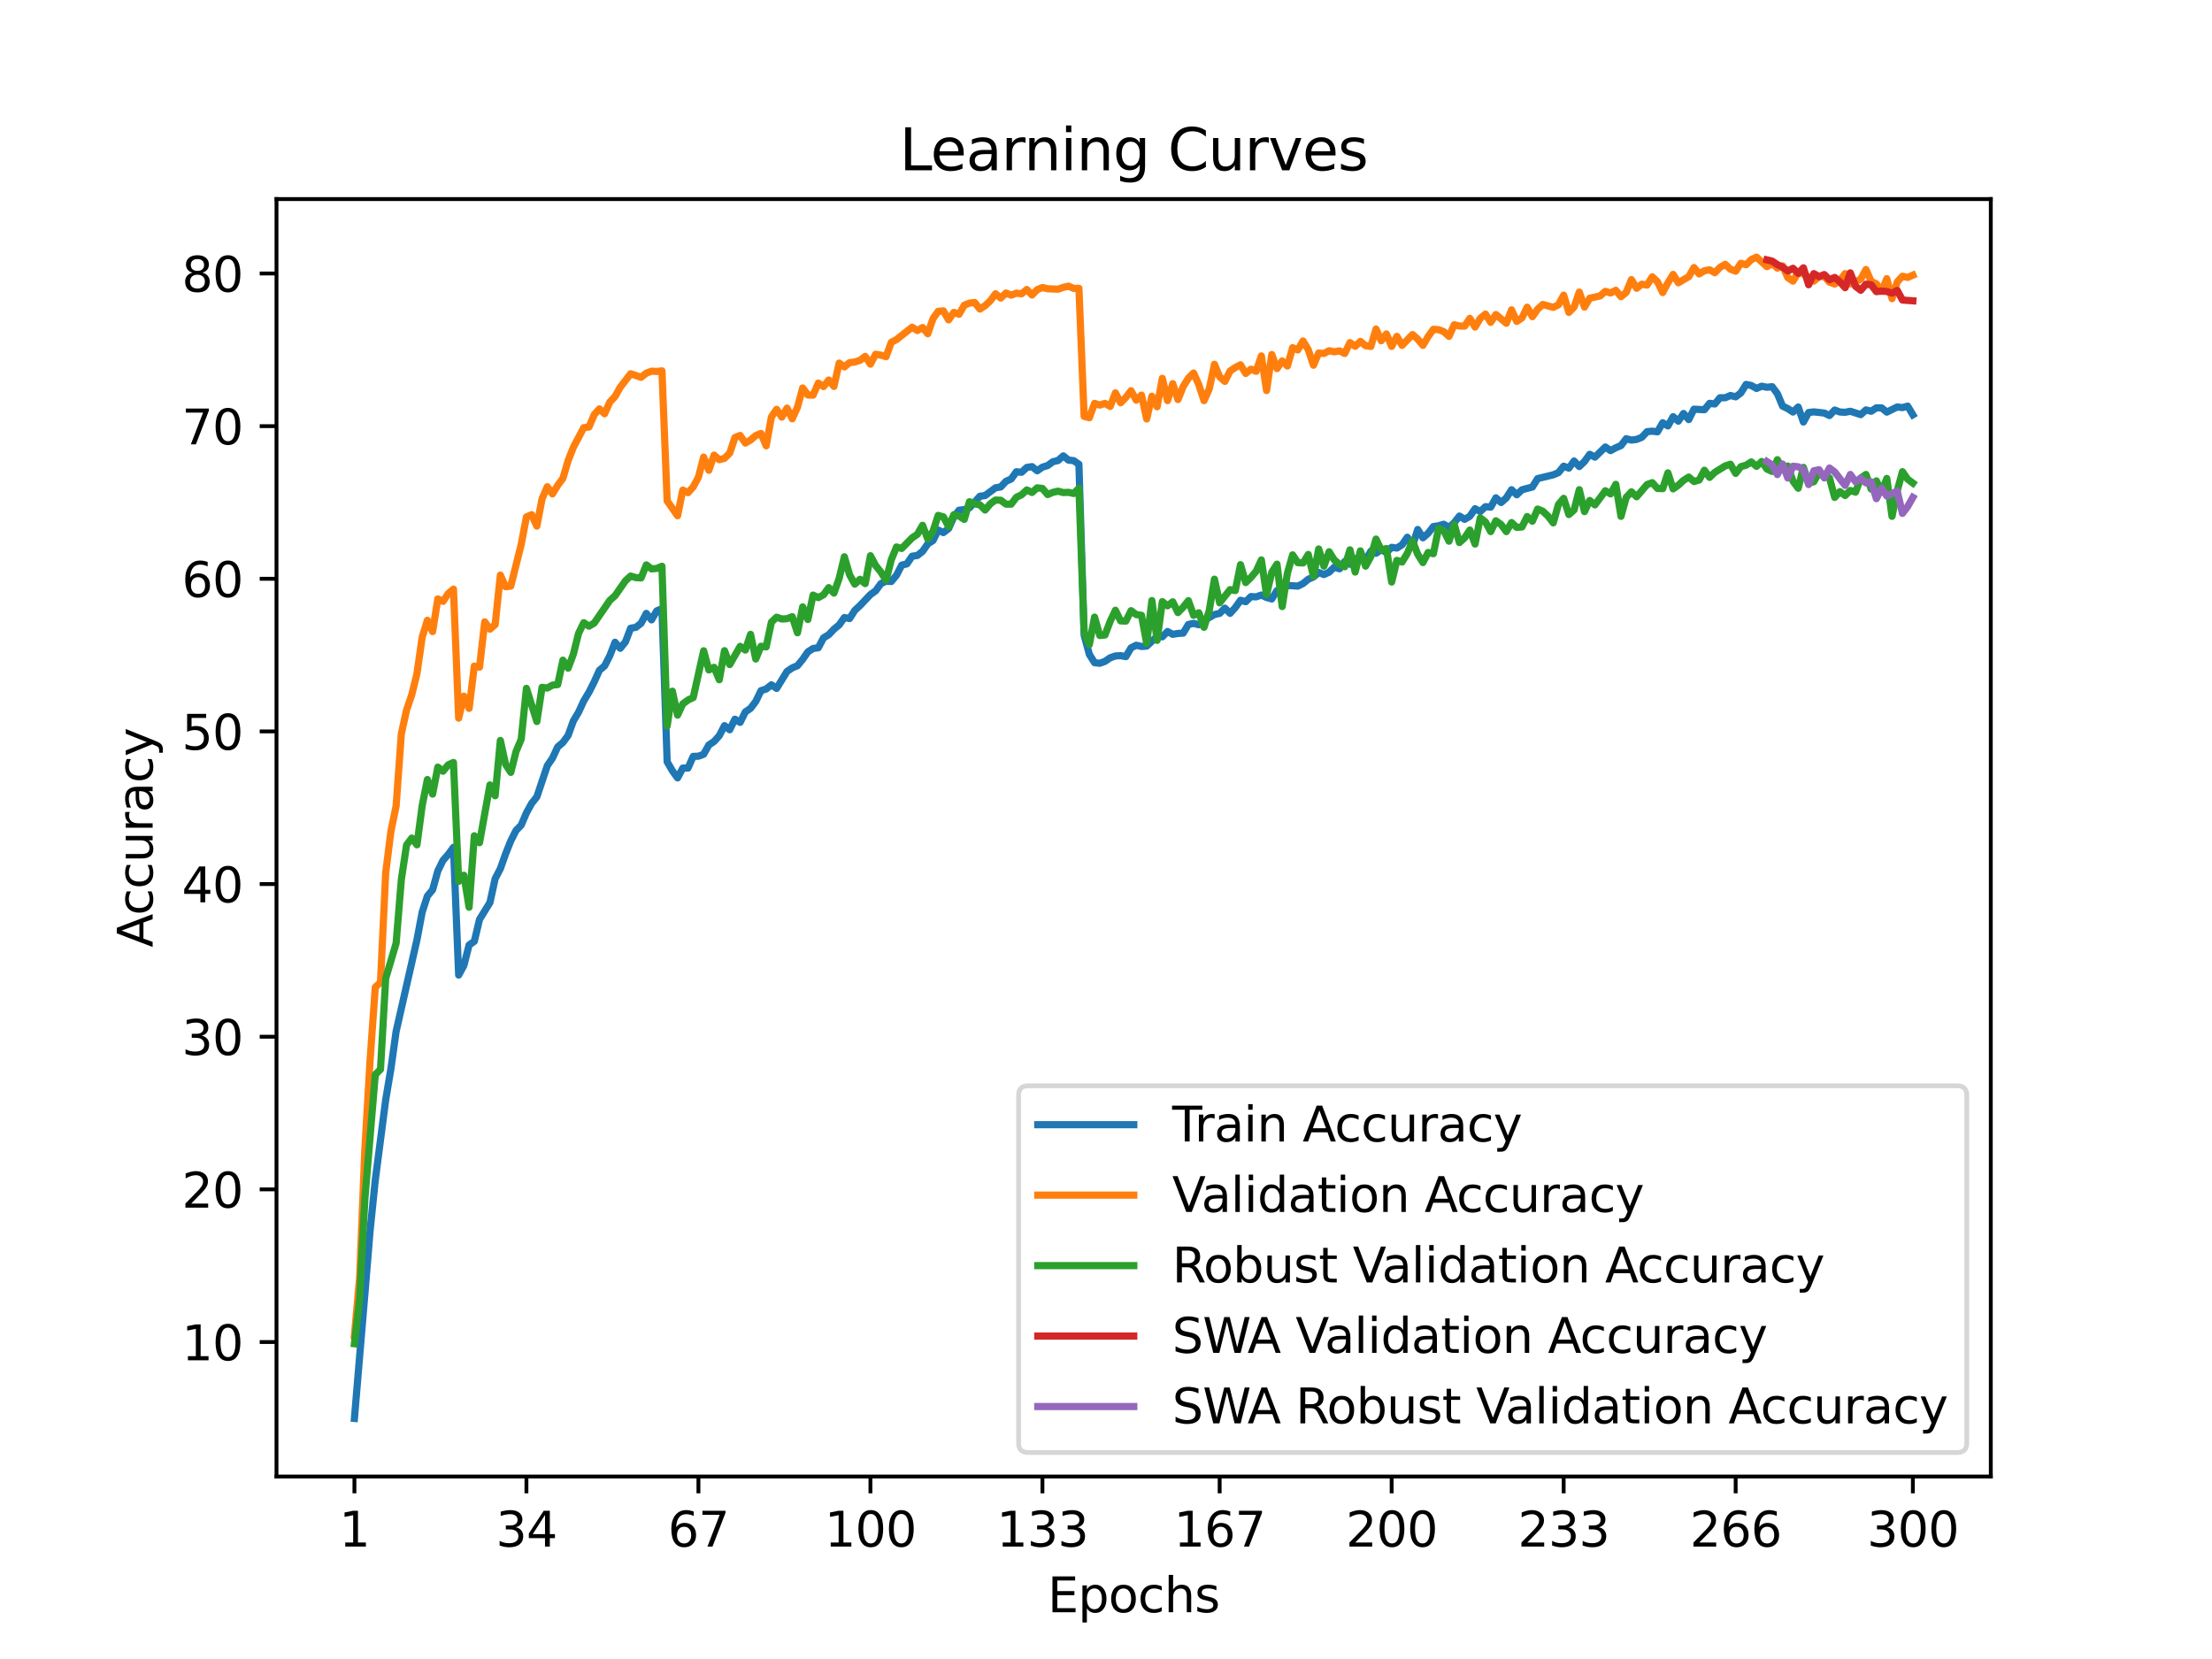 <?xml version="1.0" encoding="utf-8" standalone="no"?>
<!DOCTYPE svg PUBLIC "-//W3C//DTD SVG 1.1//EN"
  "http://www.w3.org/Graphics/SVG/1.1/DTD/svg11.dtd">
<svg xmlns:xlink="http://www.w3.org/1999/xlink" width="460.8pt" height="345.6pt" viewBox="0 0 460.8 345.6" xmlns="http://www.w3.org/2000/svg" version="1.1">
 <defs>
  <style type="text/css">*{stroke-linejoin: round; stroke-linecap: butt}</style>
 </defs>
 <g id="figure_1">
  <g id="patch_1">
   <path d="M 0 345.6 
L 460.8 345.6 
L 460.8 0 
L 0 0 
z
" style="fill: #ffffff"/>
  </g>
  <g id="axes_1">
   <g id="patch_2">
    <path d="M 57.6 307.584 
L 414.72 307.584 
L 414.72 41.472 
L 57.6 41.472 
z
" style="fill: #ffffff"/>
   </g>
   <g id="matplotlib.axis_1">
    <g id="xtick_1">
     <g id="line2d_1">
      <defs>
       <path id="mb34672920b" d="M 0 0 
L 0 3.5 
" style="stroke: #000000; stroke-width: 0.8"/>
      </defs>
      <g>
       <use xlink:href="#mb34672920b" x="73.833" y="307.584" style="stroke: #000000; stroke-width: 0.8"/>
      </g>
     </g>
     <g id="text_1">
      <!-- 1 -->
      <g transform="translate(70.651 322.182) scale(0.1 -0.1)">
       <defs>
        <path id="DejaVuSans-31" d="M 794 531 
L 1825 531 
L 1825 4091 
L 703 3866 
L 703 4441 
L 1819 4666 
L 2450 4666 
L 2450 531 
L 3481 531 
L 3481 0 
L 794 0 
L 794 531 
z
" transform="scale(0.016)"/>
       </defs>
       <use xlink:href="#DejaVuSans-31"/>
      </g>
     </g>
    </g>
    <g id="xtick_2">
     <g id="line2d_2">
      <g>
       <use xlink:href="#mb34672920b" x="109.664" y="307.584" style="stroke: #000000; stroke-width: 0.8"/>
      </g>
     </g>
     <g id="text_2">
      <!-- 34 -->
      <g transform="translate(103.302 322.182) scale(0.1 -0.1)">
       <defs>
        <path id="DejaVuSans-33" d="M 2597 2516 
Q 3050 2419 3304 2112 
Q 3559 1806 3559 1356 
Q 3559 666 3084 287 
Q 2609 -91 1734 -91 
Q 1441 -91 1130 -33 
Q 819 25 488 141 
L 488 750 
Q 750 597 1062 519 
Q 1375 441 1716 441 
Q 2309 441 2620 675 
Q 2931 909 2931 1356 
Q 2931 1769 2642 2001 
Q 2353 2234 1838 2234 
L 1294 2234 
L 1294 2753 
L 1863 2753 
Q 2328 2753 2575 2939 
Q 2822 3125 2822 3475 
Q 2822 3834 2567 4026 
Q 2313 4219 1838 4219 
Q 1578 4219 1281 4162 
Q 984 4106 628 3988 
L 628 4550 
Q 988 4650 1302 4700 
Q 1616 4750 1894 4750 
Q 2613 4750 3031 4423 
Q 3450 4097 3450 3541 
Q 3450 3153 3228 2886 
Q 3006 2619 2597 2516 
z
" transform="scale(0.016)"/>
        <path id="DejaVuSans-34" d="M 2419 4116 
L 825 1625 
L 2419 1625 
L 2419 4116 
z
M 2253 4666 
L 3047 4666 
L 3047 1625 
L 3713 1625 
L 3713 1100 
L 3047 1100 
L 3047 0 
L 2419 0 
L 2419 1100 
L 313 1100 
L 313 1709 
L 2253 4666 
z
" transform="scale(0.016)"/>
       </defs>
       <use xlink:href="#DejaVuSans-33"/>
       <use xlink:href="#DejaVuSans-34" x="63.623"/>
      </g>
     </g>
    </g>
    <g id="xtick_3">
     <g id="line2d_3">
      <g>
       <use xlink:href="#mb34672920b" x="145.496" y="307.584" style="stroke: #000000; stroke-width: 0.8"/>
      </g>
     </g>
     <g id="text_3">
      <!-- 67 -->
      <g transform="translate(139.133 322.182) scale(0.1 -0.1)">
       <defs>
        <path id="DejaVuSans-36" d="M 2113 2584 
Q 1688 2584 1439 2293 
Q 1191 2003 1191 1497 
Q 1191 994 1439 701 
Q 1688 409 2113 409 
Q 2538 409 2786 701 
Q 3034 994 3034 1497 
Q 3034 2003 2786 2293 
Q 2538 2584 2113 2584 
z
M 3366 4563 
L 3366 3988 
Q 3128 4100 2886 4159 
Q 2644 4219 2406 4219 
Q 1781 4219 1451 3797 
Q 1122 3375 1075 2522 
Q 1259 2794 1537 2939 
Q 1816 3084 2150 3084 
Q 2853 3084 3261 2657 
Q 3669 2231 3669 1497 
Q 3669 778 3244 343 
Q 2819 -91 2113 -91 
Q 1303 -91 875 529 
Q 447 1150 447 2328 
Q 447 3434 972 4092 
Q 1497 4750 2381 4750 
Q 2619 4750 2861 4703 
Q 3103 4656 3366 4563 
z
" transform="scale(0.016)"/>
        <path id="DejaVuSans-37" d="M 525 4666 
L 3525 4666 
L 3525 4397 
L 1831 0 
L 1172 0 
L 2766 4134 
L 525 4134 
L 525 4666 
z
" transform="scale(0.016)"/>
       </defs>
       <use xlink:href="#DejaVuSans-36"/>
       <use xlink:href="#DejaVuSans-37" x="63.623"/>
      </g>
     </g>
    </g>
    <g id="xtick_4">
     <g id="line2d_4">
      <g>
       <use xlink:href="#mb34672920b" x="181.327" y="307.584" style="stroke: #000000; stroke-width: 0.8"/>
      </g>
     </g>
     <g id="text_4">
      <!-- 100 -->
      <g transform="translate(171.783 322.182) scale(0.1 -0.1)">
       <defs>
        <path id="DejaVuSans-30" d="M 2034 4250 
Q 1547 4250 1301 3770 
Q 1056 3291 1056 2328 
Q 1056 1369 1301 889 
Q 1547 409 2034 409 
Q 2525 409 2770 889 
Q 3016 1369 3016 2328 
Q 3016 3291 2770 3770 
Q 2525 4250 2034 4250 
z
M 2034 4750 
Q 2819 4750 3233 4129 
Q 3647 3509 3647 2328 
Q 3647 1150 3233 529 
Q 2819 -91 2034 -91 
Q 1250 -91 836 529 
Q 422 1150 422 2328 
Q 422 3509 836 4129 
Q 1250 4750 2034 4750 
z
" transform="scale(0.016)"/>
       </defs>
       <use xlink:href="#DejaVuSans-31"/>
       <use xlink:href="#DejaVuSans-30" x="63.623"/>
       <use xlink:href="#DejaVuSans-30" x="127.246"/>
      </g>
     </g>
    </g>
    <g id="xtick_5">
     <g id="line2d_5">
      <g>
       <use xlink:href="#mb34672920b" x="217.158" y="307.584" style="stroke: #000000; stroke-width: 0.8"/>
      </g>
     </g>
     <g id="text_5">
      <!-- 133 -->
      <g transform="translate(207.615 322.182) scale(0.1 -0.1)">
       <use xlink:href="#DejaVuSans-31"/>
       <use xlink:href="#DejaVuSans-33" x="63.623"/>
       <use xlink:href="#DejaVuSans-33" x="127.246"/>
      </g>
     </g>
    </g>
    <g id="xtick_6">
     <g id="line2d_6">
      <g>
       <use xlink:href="#mb34672920b" x="254.076" y="307.584" style="stroke: #000000; stroke-width: 0.8"/>
      </g>
     </g>
     <g id="text_6">
      <!-- 167 -->
      <g transform="translate(244.532 322.182) scale(0.1 -0.1)">
       <use xlink:href="#DejaVuSans-31"/>
       <use xlink:href="#DejaVuSans-36" x="63.623"/>
       <use xlink:href="#DejaVuSans-37" x="127.246"/>
      </g>
     </g>
    </g>
    <g id="xtick_7">
     <g id="line2d_7">
      <g>
       <use xlink:href="#mb34672920b" x="289.907" y="307.584" style="stroke: #000000; stroke-width: 0.8"/>
      </g>
     </g>
     <g id="text_7">
      <!-- 200 -->
      <g transform="translate(280.363 322.182) scale(0.1 -0.1)">
       <defs>
        <path id="DejaVuSans-32" d="M 1228 531 
L 3431 531 
L 3431 0 
L 469 0 
L 469 531 
Q 828 903 1448 1529 
Q 2069 2156 2228 2338 
Q 2531 2678 2651 2914 
Q 2772 3150 2772 3378 
Q 2772 3750 2511 3984 
Q 2250 4219 1831 4219 
Q 1534 4219 1204 4116 
Q 875 4013 500 3803 
L 500 4441 
Q 881 4594 1212 4672 
Q 1544 4750 1819 4750 
Q 2544 4750 2975 4387 
Q 3406 4025 3406 3419 
Q 3406 3131 3298 2873 
Q 3191 2616 2906 2266 
Q 2828 2175 2409 1742 
Q 1991 1309 1228 531 
z
" transform="scale(0.016)"/>
       </defs>
       <use xlink:href="#DejaVuSans-32"/>
       <use xlink:href="#DejaVuSans-30" x="63.623"/>
       <use xlink:href="#DejaVuSans-30" x="127.246"/>
      </g>
     </g>
    </g>
    <g id="xtick_8">
     <g id="line2d_8">
      <g>
       <use xlink:href="#mb34672920b" x="325.739" y="307.584" style="stroke: #000000; stroke-width: 0.8"/>
      </g>
     </g>
     <g id="text_8">
      <!-- 233 -->
      <g transform="translate(316.195 322.182) scale(0.1 -0.1)">
       <use xlink:href="#DejaVuSans-32"/>
       <use xlink:href="#DejaVuSans-33" x="63.623"/>
       <use xlink:href="#DejaVuSans-33" x="127.246"/>
      </g>
     </g>
    </g>
    <g id="xtick_9">
     <g id="line2d_9">
      <g>
       <use xlink:href="#mb34672920b" x="361.57" y="307.584" style="stroke: #000000; stroke-width: 0.8"/>
      </g>
     </g>
     <g id="text_9">
      <!-- 266 -->
      <g transform="translate(352.026 322.182) scale(0.1 -0.1)">
       <use xlink:href="#DejaVuSans-32"/>
       <use xlink:href="#DejaVuSans-36" x="63.623"/>
       <use xlink:href="#DejaVuSans-36" x="127.246"/>
      </g>
     </g>
    </g>
    <g id="xtick_10">
     <g id="line2d_10">
      <g>
       <use xlink:href="#mb34672920b" x="398.487" y="307.584" style="stroke: #000000; stroke-width: 0.8"/>
      </g>
     </g>
     <g id="text_10">
      <!-- 300 -->
      <g transform="translate(388.944 322.182) scale(0.1 -0.1)">
       <use xlink:href="#DejaVuSans-33"/>
       <use xlink:href="#DejaVuSans-30" x="63.623"/>
       <use xlink:href="#DejaVuSans-30" x="127.246"/>
      </g>
     </g>
    </g>
    <g id="text_11">
     <!-- Epochs -->
     <g transform="translate(218.244 335.861) scale(0.1 -0.1)">
      <defs>
       <path id="DejaVuSans-45" d="M 628 4666 
L 3578 4666 
L 3578 4134 
L 1259 4134 
L 1259 2753 
L 3481 2753 
L 3481 2222 
L 1259 2222 
L 1259 531 
L 3634 531 
L 3634 0 
L 628 0 
L 628 4666 
z
" transform="scale(0.016)"/>
       <path id="DejaVuSans-70" d="M 1159 525 
L 1159 -1331 
L 581 -1331 
L 581 3500 
L 1159 3500 
L 1159 2969 
Q 1341 3281 1617 3432 
Q 1894 3584 2278 3584 
Q 2916 3584 3314 3078 
Q 3713 2572 3713 1747 
Q 3713 922 3314 415 
Q 2916 -91 2278 -91 
Q 1894 -91 1617 61 
Q 1341 213 1159 525 
z
M 3116 1747 
Q 3116 2381 2855 2742 
Q 2594 3103 2138 3103 
Q 1681 3103 1420 2742 
Q 1159 2381 1159 1747 
Q 1159 1113 1420 752 
Q 1681 391 2138 391 
Q 2594 391 2855 752 
Q 3116 1113 3116 1747 
z
" transform="scale(0.016)"/>
       <path id="DejaVuSans-6f" d="M 1959 3097 
Q 1497 3097 1228 2736 
Q 959 2375 959 1747 
Q 959 1119 1226 758 
Q 1494 397 1959 397 
Q 2419 397 2687 759 
Q 2956 1122 2956 1747 
Q 2956 2369 2687 2733 
Q 2419 3097 1959 3097 
z
M 1959 3584 
Q 2709 3584 3137 3096 
Q 3566 2609 3566 1747 
Q 3566 888 3137 398 
Q 2709 -91 1959 -91 
Q 1206 -91 779 398 
Q 353 888 353 1747 
Q 353 2609 779 3096 
Q 1206 3584 1959 3584 
z
" transform="scale(0.016)"/>
       <path id="DejaVuSans-63" d="M 3122 3366 
L 3122 2828 
Q 2878 2963 2633 3030 
Q 2388 3097 2138 3097 
Q 1578 3097 1268 2742 
Q 959 2388 959 1747 
Q 959 1106 1268 751 
Q 1578 397 2138 397 
Q 2388 397 2633 464 
Q 2878 531 3122 666 
L 3122 134 
Q 2881 22 2623 -34 
Q 2366 -91 2075 -91 
Q 1284 -91 818 406 
Q 353 903 353 1747 
Q 353 2603 823 3093 
Q 1294 3584 2113 3584 
Q 2378 3584 2631 3529 
Q 2884 3475 3122 3366 
z
" transform="scale(0.016)"/>
       <path id="DejaVuSans-68" d="M 3513 2113 
L 3513 0 
L 2938 0 
L 2938 2094 
Q 2938 2591 2744 2837 
Q 2550 3084 2163 3084 
Q 1697 3084 1428 2787 
Q 1159 2491 1159 1978 
L 1159 0 
L 581 0 
L 581 4863 
L 1159 4863 
L 1159 2956 
Q 1366 3272 1645 3428 
Q 1925 3584 2291 3584 
Q 2894 3584 3203 3211 
Q 3513 2838 3513 2113 
z
" transform="scale(0.016)"/>
       <path id="DejaVuSans-73" d="M 2834 3397 
L 2834 2853 
Q 2591 2978 2328 3040 
Q 2066 3103 1784 3103 
Q 1356 3103 1142 2972 
Q 928 2841 928 2578 
Q 928 2378 1081 2264 
Q 1234 2150 1697 2047 
L 1894 2003 
Q 2506 1872 2764 1633 
Q 3022 1394 3022 966 
Q 3022 478 2636 193 
Q 2250 -91 1575 -91 
Q 1294 -91 989 -36 
Q 684 19 347 128 
L 347 722 
Q 666 556 975 473 
Q 1284 391 1588 391 
Q 1994 391 2212 530 
Q 2431 669 2431 922 
Q 2431 1156 2273 1281 
Q 2116 1406 1581 1522 
L 1381 1569 
Q 847 1681 609 1914 
Q 372 2147 372 2553 
Q 372 3047 722 3315 
Q 1072 3584 1716 3584 
Q 2034 3584 2315 3537 
Q 2597 3491 2834 3397 
z
" transform="scale(0.016)"/>
      </defs>
      <use xlink:href="#DejaVuSans-45"/>
      <use xlink:href="#DejaVuSans-70" x="63.184"/>
      <use xlink:href="#DejaVuSans-6f" x="126.66"/>
      <use xlink:href="#DejaVuSans-63" x="187.842"/>
      <use xlink:href="#DejaVuSans-68" x="242.822"/>
      <use xlink:href="#DejaVuSans-73" x="306.201"/>
     </g>
    </g>
   </g>
   <g id="matplotlib.axis_2">
    <g id="ytick_1">
     <g id="line2d_11">
      <defs>
       <path id="m2a87933387" d="M 0 0 
L -3.5 0 
" style="stroke: #000000; stroke-width: 0.8"/>
      </defs>
      <g>
       <use xlink:href="#m2a87933387" x="57.6" y="279.569" style="stroke: #000000; stroke-width: 0.8"/>
      </g>
     </g>
     <g id="text_12">
      <!-- 10 -->
      <g transform="translate(37.875 283.368) scale(0.1 -0.1)">
       <use xlink:href="#DejaVuSans-31"/>
       <use xlink:href="#DejaVuSans-30" x="63.623"/>
      </g>
     </g>
    </g>
    <g id="ytick_2">
     <g id="line2d_12">
      <g>
       <use xlink:href="#m2a87933387" x="57.6" y="247.769" style="stroke: #000000; stroke-width: 0.8"/>
      </g>
     </g>
     <g id="text_13">
      <!-- 20 -->
      <g transform="translate(37.875 251.568) scale(0.1 -0.1)">
       <use xlink:href="#DejaVuSans-32"/>
       <use xlink:href="#DejaVuSans-30" x="63.623"/>
      </g>
     </g>
    </g>
    <g id="ytick_3">
     <g id="line2d_13">
      <g>
       <use xlink:href="#m2a87933387" x="57.6" y="215.969" style="stroke: #000000; stroke-width: 0.8"/>
      </g>
     </g>
     <g id="text_14">
      <!-- 30 -->
      <g transform="translate(37.875 219.769) scale(0.1 -0.1)">
       <use xlink:href="#DejaVuSans-33"/>
       <use xlink:href="#DejaVuSans-30" x="63.623"/>
      </g>
     </g>
    </g>
    <g id="ytick_4">
     <g id="line2d_14">
      <g>
       <use xlink:href="#m2a87933387" x="57.6" y="184.17" style="stroke: #000000; stroke-width: 0.8"/>
      </g>
     </g>
     <g id="text_15">
      <!-- 40 -->
      <g transform="translate(37.875 187.969) scale(0.1 -0.1)">
       <use xlink:href="#DejaVuSans-34"/>
       <use xlink:href="#DejaVuSans-30" x="63.623"/>
      </g>
     </g>
    </g>
    <g id="ytick_5">
     <g id="line2d_15">
      <g>
       <use xlink:href="#m2a87933387" x="57.6" y="152.37" style="stroke: #000000; stroke-width: 0.8"/>
      </g>
     </g>
     <g id="text_16">
      <!-- 50 -->
      <g transform="translate(37.875 156.169) scale(0.1 -0.1)">
       <defs>
        <path id="DejaVuSans-35" d="M 691 4666 
L 3169 4666 
L 3169 4134 
L 1269 4134 
L 1269 2991 
Q 1406 3038 1543 3061 
Q 1681 3084 1819 3084 
Q 2600 3084 3056 2656 
Q 3513 2228 3513 1497 
Q 3513 744 3044 326 
Q 2575 -91 1722 -91 
Q 1428 -91 1123 -41 
Q 819 9 494 109 
L 494 744 
Q 775 591 1075 516 
Q 1375 441 1709 441 
Q 2250 441 2565 725 
Q 2881 1009 2881 1497 
Q 2881 1984 2565 2268 
Q 2250 2553 1709 2553 
Q 1456 2553 1204 2497 
Q 953 2441 691 2322 
L 691 4666 
z
" transform="scale(0.016)"/>
       </defs>
       <use xlink:href="#DejaVuSans-35"/>
       <use xlink:href="#DejaVuSans-30" x="63.623"/>
      </g>
     </g>
    </g>
    <g id="ytick_6">
     <g id="line2d_16">
      <g>
       <use xlink:href="#m2a87933387" x="57.6" y="120.57" style="stroke: #000000; stroke-width: 0.8"/>
      </g>
     </g>
     <g id="text_17">
      <!-- 60 -->
      <g transform="translate(37.875 124.369) scale(0.1 -0.1)">
       <use xlink:href="#DejaVuSans-36"/>
       <use xlink:href="#DejaVuSans-30" x="63.623"/>
      </g>
     </g>
    </g>
    <g id="ytick_7">
     <g id="line2d_17">
      <g>
       <use xlink:href="#m2a87933387" x="57.6" y="88.77" style="stroke: #000000; stroke-width: 0.8"/>
      </g>
     </g>
     <g id="text_18">
      <!-- 70 -->
      <g transform="translate(37.875 92.57) scale(0.1 -0.1)">
       <use xlink:href="#DejaVuSans-37"/>
       <use xlink:href="#DejaVuSans-30" x="63.623"/>
      </g>
     </g>
    </g>
    <g id="ytick_8">
     <g id="line2d_18">
      <g>
       <use xlink:href="#m2a87933387" x="57.6" y="56.971" style="stroke: #000000; stroke-width: 0.8"/>
      </g>
     </g>
     <g id="text_19">
      <!-- 80 -->
      <g transform="translate(37.875 60.77) scale(0.1 -0.1)">
       <defs>
        <path id="DejaVuSans-38" d="M 2034 2216 
Q 1584 2216 1326 1975 
Q 1069 1734 1069 1313 
Q 1069 891 1326 650 
Q 1584 409 2034 409 
Q 2484 409 2743 651 
Q 3003 894 3003 1313 
Q 3003 1734 2745 1975 
Q 2488 2216 2034 2216 
z
M 1403 2484 
Q 997 2584 770 2862 
Q 544 3141 544 3541 
Q 544 4100 942 4425 
Q 1341 4750 2034 4750 
Q 2731 4750 3128 4425 
Q 3525 4100 3525 3541 
Q 3525 3141 3298 2862 
Q 3072 2584 2669 2484 
Q 3125 2378 3379 2068 
Q 3634 1759 3634 1313 
Q 3634 634 3220 271 
Q 2806 -91 2034 -91 
Q 1263 -91 848 271 
Q 434 634 434 1313 
Q 434 1759 690 2068 
Q 947 2378 1403 2484 
z
M 1172 3481 
Q 1172 3119 1398 2916 
Q 1625 2713 2034 2713 
Q 2441 2713 2670 2916 
Q 2900 3119 2900 3481 
Q 2900 3844 2670 4047 
Q 2441 4250 2034 4250 
Q 1625 4250 1398 4047 
Q 1172 3844 1172 3481 
z
" transform="scale(0.016)"/>
       </defs>
       <use xlink:href="#DejaVuSans-38"/>
       <use xlink:href="#DejaVuSans-30" x="63.623"/>
      </g>
     </g>
    </g>
    <g id="text_20">
     <!-- Accuracy -->
     <g transform="translate(31.795 197.356) rotate(-90) scale(0.1 -0.1)">
      <defs>
       <path id="DejaVuSans-41" d="M 2188 4044 
L 1331 1722 
L 3047 1722 
L 2188 4044 
z
M 1831 4666 
L 2547 4666 
L 4325 0 
L 3669 0 
L 3244 1197 
L 1141 1197 
L 716 0 
L 50 0 
L 1831 4666 
z
" transform="scale(0.016)"/>
       <path id="DejaVuSans-75" d="M 544 1381 
L 544 3500 
L 1119 3500 
L 1119 1403 
Q 1119 906 1312 657 
Q 1506 409 1894 409 
Q 2359 409 2629 706 
Q 2900 1003 2900 1516 
L 2900 3500 
L 3475 3500 
L 3475 0 
L 2900 0 
L 2900 538 
Q 2691 219 2414 64 
Q 2138 -91 1772 -91 
Q 1169 -91 856 284 
Q 544 659 544 1381 
z
M 1991 3584 
L 1991 3584 
z
" transform="scale(0.016)"/>
       <path id="DejaVuSans-72" d="M 2631 2963 
Q 2534 3019 2420 3045 
Q 2306 3072 2169 3072 
Q 1681 3072 1420 2755 
Q 1159 2438 1159 1844 
L 1159 0 
L 581 0 
L 581 3500 
L 1159 3500 
L 1159 2956 
Q 1341 3275 1631 3429 
Q 1922 3584 2338 3584 
Q 2397 3584 2469 3576 
Q 2541 3569 2628 3553 
L 2631 2963 
z
" transform="scale(0.016)"/>
       <path id="DejaVuSans-61" d="M 2194 1759 
Q 1497 1759 1228 1600 
Q 959 1441 959 1056 
Q 959 750 1161 570 
Q 1363 391 1709 391 
Q 2188 391 2477 730 
Q 2766 1069 2766 1631 
L 2766 1759 
L 2194 1759 
z
M 3341 1997 
L 3341 0 
L 2766 0 
L 2766 531 
Q 2569 213 2275 61 
Q 1981 -91 1556 -91 
Q 1019 -91 701 211 
Q 384 513 384 1019 
Q 384 1609 779 1909 
Q 1175 2209 1959 2209 
L 2766 2209 
L 2766 2266 
Q 2766 2663 2505 2880 
Q 2244 3097 1772 3097 
Q 1472 3097 1187 3025 
Q 903 2953 641 2809 
L 641 3341 
Q 956 3463 1253 3523 
Q 1550 3584 1831 3584 
Q 2591 3584 2966 3190 
Q 3341 2797 3341 1997 
z
" transform="scale(0.016)"/>
       <path id="DejaVuSans-79" d="M 2059 -325 
Q 1816 -950 1584 -1140 
Q 1353 -1331 966 -1331 
L 506 -1331 
L 506 -850 
L 844 -850 
Q 1081 -850 1212 -737 
Q 1344 -625 1503 -206 
L 1606 56 
L 191 3500 
L 800 3500 
L 1894 763 
L 2988 3500 
L 3597 3500 
L 2059 -325 
z
" transform="scale(0.016)"/>
      </defs>
      <use xlink:href="#DejaVuSans-41"/>
      <use xlink:href="#DejaVuSans-63" x="66.658"/>
      <use xlink:href="#DejaVuSans-63" x="121.639"/>
      <use xlink:href="#DejaVuSans-75" x="176.619"/>
      <use xlink:href="#DejaVuSans-72" x="239.998"/>
      <use xlink:href="#DejaVuSans-61" x="281.111"/>
      <use xlink:href="#DejaVuSans-63" x="342.391"/>
      <use xlink:href="#DejaVuSans-79" x="397.371"/>
     </g>
    </g>
   </g>
   <g id="line2d_19">
    <path d="M 73.833 295.488 
L 76.004 269.622 
L 77.09 256.457 
L 78.176 245.842 
L 80.348 229.109 
L 81.433 222.654 
L 82.519 214.856 
L 86.862 195.764 
L 87.948 190.008 
L 89.034 186.663 
L 90.12 185.359 
L 91.206 181.441 
L 92.291 179.222 
L 93.377 177.994 
L 94.463 176.519 
L 95.549 203.122 
L 96.635 201.125 
L 97.72 196.864 
L 98.806 196.101 
L 99.892 191.541 
L 102.064 188.011 
L 103.149 183.044 
L 104.235 180.952 
L 105.321 177.886 
L 106.407 175.164 
L 107.493 173.014 
L 108.578 171.882 
L 109.664 169.338 
L 110.75 167.367 
L 111.836 165.999 
L 114.007 159.519 
L 115.093 157.929 
L 116.179 155.594 
L 117.265 154.672 
L 118.351 153.197 
L 119.436 150.188 
L 120.522 148.37 
L 121.608 146.01 
L 122.694 144.197 
L 123.78 142.048 
L 124.865 139.637 
L 125.951 138.728 
L 127.037 136.591 
L 128.123 133.792 
L 129.209 135.052 
L 130.294 133.71 
L 131.38 130.873 
L 132.466 130.682 
L 133.552 129.837 
L 134.638 127.782 
L 135.723 129.131 
L 136.809 127.254 
L 137.895 126.803 
L 138.981 158.698 
L 140.067 160.568 
L 141.152 162.05 
L 142.238 160.002 
L 143.324 160.002 
L 144.41 157.566 
L 145.496 157.534 
L 146.581 157.127 
L 147.667 155.187 
L 148.753 154.469 
L 149.839 153.254 
L 150.925 151.168 
L 152.01 152.02 
L 153.096 149.82 
L 154.182 150.487 
L 155.268 148.306 
L 156.354 147.555 
L 157.439 146.131 
L 158.525 143.879 
L 159.611 143.53 
L 160.697 142.658 
L 161.783 143.409 
L 163.954 139.866 
L 165.04 139.135 
L 166.126 138.677 
L 167.212 137.36 
L 168.297 135.79 
L 169.383 135.09 
L 170.469 134.937 
L 171.555 132.877 
L 172.641 132.222 
L 173.726 131.077 
L 174.812 130.18 
L 175.898 128.647 
L 176.984 128.851 
L 178.07 127.153 
L 179.155 126.148 
L 181.327 123.858 
L 182.413 123.082 
L 183.499 121.581 
L 184.584 121.066 
L 185.67 121.143 
L 186.756 119.826 
L 187.842 117.734 
L 188.928 117.46 
L 190.013 115.864 
L 191.099 115.717 
L 192.185 114.865 
L 193.271 113.307 
L 194.357 112.607 
L 195.442 110.42 
L 196.528 110.948 
L 197.614 110.108 
L 198.7 107.691 
L 199.786 106.286 
L 200.871 106.171 
L 201.957 105.796 
L 204.129 103.379 
L 205.215 103.227 
L 207.386 101.617 
L 208.472 101.439 
L 209.558 100.269 
L 210.644 99.786 
L 211.729 98.278 
L 212.815 98.38 
L 213.901 97.375 
L 214.987 97.21 
L 216.073 98.075 
L 217.158 97.312 
L 218.244 96.987 
L 219.33 96.186 
L 220.416 95.932 
L 221.502 94.965 
L 222.587 95.849 
L 223.673 95.963 
L 224.759 96.714 
L 225.845 132.323 
L 226.931 136.33 
L 228.016 138.047 
L 229.102 138.174 
L 230.188 137.774 
L 231.274 137.023 
L 232.36 136.648 
L 233.445 136.585 
L 234.531 136.788 
L 235.617 134.956 
L 236.703 134.416 
L 237.789 134.67 
L 238.875 134.594 
L 241.046 132.571 
L 242.132 132.66 
L 243.218 131.56 
L 244.304 132.145 
L 245.389 131.954 
L 246.475 131.891 
L 247.561 130.091 
L 248.647 129.862 
L 249.733 130.148 
L 250.818 129.283 
L 252.99 128.018 
L 254.076 127.782 
L 255.162 126.688 
L 256.247 127.77 
L 257.333 126.574 
L 258.419 125.048 
L 259.505 125.346 
L 260.591 124.278 
L 261.676 124.335 
L 262.762 123.96 
L 263.848 124.469 
L 264.934 124.774 
L 266.02 123.019 
L 267.105 123.082 
L 268.191 121.95 
L 270.363 122.103 
L 271.449 121.562 
L 272.534 120.666 
L 273.62 120.195 
L 274.706 119.254 
L 275.792 119.686 
L 276.878 119.19 
L 277.963 118.141 
L 279.049 118.49 
L 280.135 116.97 
L 281.221 117.536 
L 283.392 115.705 
L 284.478 116.741 
L 285.564 114.821 
L 286.65 115.26 
L 287.736 114.515 
L 288.821 115.107 
L 289.907 114.026 
L 290.993 114.172 
L 292.079 113.492 
L 293.165 111.914 
L 294.25 113.714 
L 295.336 110.299 
L 296.422 112.035 
L 297.508 111.081 
L 298.594 109.695 
L 299.679 109.529 
L 300.765 109.211 
L 301.851 109.879 
L 302.937 108.887 
L 304.023 107.507 
L 305.108 108.187 
L 306.194 107.545 
L 307.28 105.974 
L 308.366 106.559 
L 309.452 105.548 
L 310.537 105.65 
L 311.623 103.704 
L 312.709 104.683 
L 313.795 103.723 
L 314.881 102.012 
L 315.966 103.074 
L 317.052 102.031 
L 319.224 101.452 
L 320.31 99.703 
L 323.567 98.914 
L 324.653 98.457 
L 325.739 97.115 
L 326.824 97.522 
L 327.91 96.033 
L 328.996 97.191 
L 330.082 96.129 
L 331.168 94.641 
L 332.253 95.226 
L 334.425 93.114 
L 335.511 93.871 
L 336.597 93.28 
L 337.682 92.815 
L 338.768 91.397 
L 339.854 91.677 
L 340.94 91.537 
L 342.026 91.098 
L 343.111 89.928 
L 344.197 89.82 
L 345.283 89.953 
L 346.369 88.064 
L 347.455 88.732 
L 348.54 86.805 
L 349.626 87.734 
L 350.712 86.137 
L 351.798 87.403 
L 352.884 85.241 
L 355.055 85.355 
L 356.141 84.019 
L 357.227 84.153 
L 358.313 82.856 
L 359.398 82.862 
L 360.484 82.385 
L 361.57 82.671 
L 362.656 81.844 
L 363.742 80.083 
L 364.827 80.312 
L 365.913 80.922 
L 366.999 80.452 
L 368.085 80.674 
L 369.171 80.553 
L 370.256 81.997 
L 371.342 84.598 
L 372.428 85.12 
L 373.514 85.838 
L 374.6 84.789 
L 375.685 87.912 
L 376.771 85.934 
L 377.857 85.8 
L 380.029 86.042 
L 381.114 86.563 
L 382.2 85.419 
L 383.286 85.826 
L 384.372 85.889 
L 385.458 85.673 
L 387.629 86.373 
L 388.715 85.387 
L 389.801 85.673 
L 390.887 84.954 
L 391.972 84.967 
L 393.058 85.851 
L 395.23 84.776 
L 396.316 84.916 
L 397.401 84.598 
L 398.487 86.411 
L 398.487 86.411 
" clip-path="url(#p739f4e25d5)" style="fill: none; stroke: #1f77b4; stroke-width: 1.5; stroke-linecap: square"/>
   </g>
   <g id="line2d_20">
    <path d="M 73.833 278.233 
L 74.919 266.213 
L 76.004 239.501 
L 77.09 220.93 
L 78.176 205.666 
L 79.262 204.649 
L 80.348 181.817 
L 81.433 173.199 
L 82.519 167.888 
L 83.605 152.879 
L 84.691 147.918 
L 85.777 144.738 
L 86.862 140.318 
L 87.948 132.749 
L 89.034 129.22 
L 90.12 131.573 
L 91.206 124.768 
L 92.291 125.277 
L 93.377 123.655 
L 94.463 122.733 
L 95.549 149.603 
L 96.635 145.024 
L 97.72 147.568 
L 98.806 138.76 
L 99.892 138.982 
L 100.978 129.538 
L 102.064 131.064 
L 103.149 130.11 
L 104.235 119.807 
L 105.321 122.224 
L 106.407 122.097 
L 108.578 113.415 
L 109.664 107.691 
L 110.75 107.214 
L 111.836 109.599 
L 112.922 103.907 
L 114.007 101.395 
L 115.093 102.889 
L 116.179 101.109 
L 117.265 99.646 
L 118.351 95.957 
L 119.436 93.191 
L 121.608 89.088 
L 122.694 88.961 
L 123.78 86.385 
L 124.865 85.177 
L 125.951 86.195 
L 127.037 83.746 
L 128.123 82.601 
L 129.209 80.661 
L 131.38 77.863 
L 133.552 78.594 
L 134.638 77.736 
L 135.723 77.322 
L 136.809 77.386 
L 137.895 77.259 
L 138.981 104.352 
L 141.152 107.437 
L 142.238 102.094 
L 143.324 102.635 
L 144.41 101.427 
L 145.496 99.391 
L 146.581 95.226 
L 147.667 97.96 
L 148.753 94.812 
L 149.839 95.766 
L 150.925 95.48 
L 152.01 94.399 
L 153.096 91.155 
L 154.182 90.71 
L 155.268 92.3 
L 156.354 91.664 
L 157.439 90.742 
L 158.525 90.297 
L 159.611 92.873 
L 160.697 86.862 
L 161.783 85.272 
L 162.868 86.894 
L 163.954 85.018 
L 165.04 87.244 
L 166.126 84.827 
L 167.212 80.82 
L 168.297 82.283 
L 169.383 82.315 
L 170.469 79.803 
L 171.555 80.534 
L 172.641 79.167 
L 173.726 80.502 
L 174.812 75.637 
L 175.898 76.432 
L 176.984 75.542 
L 178.07 75.414 
L 179.155 75.065 
L 180.241 74.238 
L 181.327 75.86 
L 182.413 73.793 
L 183.499 73.983 
L 184.584 74.301 
L 185.67 71.312 
L 186.756 70.74 
L 190.013 68.164 
L 191.099 68.864 
L 192.185 68.228 
L 193.271 69.531 
L 194.357 66.383 
L 195.442 64.857 
L 196.528 64.762 
L 197.614 66.638 
L 198.7 65.08 
L 199.786 65.461 
L 200.871 63.585 
L 201.957 63.14 
L 203.043 63.013 
L 204.129 64.38 
L 205.215 63.68 
L 206.3 62.663 
L 207.386 61.2 
L 208.472 62.09 
L 209.558 61.041 
L 210.644 61.486 
L 211.729 61.073 
L 212.815 61.2 
L 213.901 60.31 
L 214.987 61.454 
L 216.073 60.341 
L 217.158 59.896 
L 218.244 60.151 
L 220.416 60.246 
L 221.502 59.864 
L 222.587 59.61 
L 223.673 60.087 
L 224.759 60.055 
L 225.845 86.735 
L 226.931 87.021 
L 228.016 84.032 
L 229.102 84.382 
L 230.188 84.032 
L 231.274 84.668 
L 232.36 81.838 
L 233.445 83.905 
L 234.531 82.792 
L 235.617 81.393 
L 236.703 83.364 
L 237.789 82.315 
L 238.875 87.276 
L 239.96 82.538 
L 241.046 84.732 
L 242.132 78.817 
L 243.218 83.46 
L 244.304 79.93 
L 245.389 83.237 
L 246.475 80.534 
L 247.561 78.785 
L 248.647 77.704 
L 249.733 80.153 
L 250.818 83.46 
L 251.904 81.043 
L 252.99 75.891 
L 254.076 78.499 
L 255.162 79.453 
L 256.247 77.291 
L 257.333 76.559 
L 258.419 75.987 
L 259.505 77.799 
L 260.591 76.909 
L 261.676 77.354 
L 262.762 74.142 
L 263.848 81.361 
L 264.934 73.856 
L 266.02 76.782 
L 267.105 75.192 
L 268.191 76.241 
L 269.277 72.425 
L 270.363 72.902 
L 271.449 71.026 
L 272.534 72.839 
L 273.62 76.082 
L 274.706 73.538 
L 275.792 73.634 
L 276.878 73.061 
L 277.963 73.284 
L 279.049 73.093 
L 280.135 73.634 
L 281.221 71.376 
L 282.307 72.139 
L 283.392 71.121 
L 284.478 72.012 
L 285.564 72.171 
L 286.65 68.546 
L 287.736 70.994 
L 288.821 69.563 
L 289.907 72.171 
L 290.993 70.072 
L 292.079 71.948 
L 294.25 69.69 
L 295.336 70.644 
L 296.422 71.948 
L 297.508 70.104 
L 298.594 68.609 
L 299.679 68.673 
L 300.765 69.086 
L 301.851 70.072 
L 302.937 67.655 
L 304.023 67.91 
L 305.108 67.942 
L 306.194 66.32 
L 307.28 68.132 
L 308.366 66.32 
L 309.452 65.429 
L 310.537 67.147 
L 311.623 65.525 
L 313.795 67.337 
L 314.881 64.539 
L 315.966 66.956 
L 317.052 66.224 
L 318.138 63.998 
L 319.224 65.97 
L 320.31 64.412 
L 321.395 63.426 
L 323.567 64.03 
L 324.653 63.49 
L 325.739 61.486 
L 326.824 65.08 
L 327.91 63.967 
L 328.996 60.85 
L 330.082 63.967 
L 331.168 62.122 
L 333.339 61.645 
L 334.425 60.691 
L 335.511 61.041 
L 336.597 60.469 
L 337.682 61.804 
L 338.768 60.914 
L 339.854 58.243 
L 340.94 60.055 
L 342.026 59.197 
L 343.111 59.387 
L 344.197 57.67 
L 345.283 58.688 
L 346.369 60.946 
L 347.455 58.91 
L 348.54 57.161 
L 349.626 58.91 
L 351.798 57.638 
L 352.884 55.73 
L 353.969 57.066 
L 355.055 56.398 
L 356.141 56.207 
L 357.227 56.812 
L 358.313 55.699 
L 359.398 55.063 
L 360.484 56.08 
L 361.57 56.494 
L 362.656 54.84 
L 363.742 55.158 
L 364.827 54.077 
L 365.913 53.568 
L 368.085 55.54 
L 369.171 54.904 
L 370.256 55.858 
L 371.342 55.381 
L 372.428 57.829 
L 373.514 58.561 
L 374.6 56.748 
L 375.685 57.066 
L 376.771 57.702 
L 377.857 58.561 
L 378.943 57.607 
L 380.029 57.575 
L 381.114 58.783 
L 382.2 59.165 
L 383.286 58.433 
L 384.372 57.002 
L 385.458 59.133 
L 386.543 58.72 
L 387.629 58.147 
L 388.715 56.144 
L 389.801 58.624 
L 390.887 59.133 
L 391.972 60.691 
L 393.058 58.052 
L 394.144 62.218 
L 395.23 58.72 
L 396.316 57.543 
L 397.401 57.797 
L 398.487 57.32 
L 398.487 57.32 
" clip-path="url(#p739f4e25d5)" style="fill: none; stroke: #ff7f0e; stroke-width: 1.5; stroke-linecap: square"/>
   </g>
   <g id="line2d_21">
    <path d="M 73.833 279.92 
L 74.919 270.577 
L 76.004 249.875 
L 78.176 223.865 
L 79.262 222.768 
L 80.348 203.82 
L 82.519 196.495 
L 83.605 183.249 
L 84.691 176.033 
L 85.777 174.586 
L 86.862 175.989 
L 87.948 167.831 
L 89.034 162.392 
L 90.12 165.419 
L 91.206 159.804 
L 92.291 160.66 
L 93.377 159.322 
L 94.463 158.84 
L 95.549 183.599 
L 96.635 182.327 
L 97.72 188.994 
L 98.806 174.103 
L 99.892 175.551 
L 102.064 163.511 
L 103.149 165.77 
L 104.235 154.256 
L 105.321 159.234 
L 106.407 160.901 
L 107.493 156.581 
L 108.578 153.993 
L 109.664 143.4 
L 111.836 150.308 
L 112.922 143.181 
L 114.007 143.334 
L 115.093 142.72 
L 116.179 142.611 
L 117.265 137.523 
L 118.351 139.189 
L 119.436 136.295 
L 120.522 131.952 
L 121.608 129.715 
L 122.694 130.439 
L 123.78 129.803 
L 127.037 125.066 
L 128.123 124.101 
L 130.294 120.987 
L 131.38 120 
L 132.466 120.329 
L 133.552 120.395 
L 134.638 117.675 
L 135.723 118.509 
L 136.809 118.421 
L 137.895 117.96 
L 138.981 151.251 
L 140.067 143.992 
L 141.152 148.971 
L 142.238 146.624 
L 143.324 145.835 
L 144.41 145.308 
L 146.581 135.571 
L 147.667 139.562 
L 148.753 139.014 
L 149.839 141.602 
L 150.925 135.549 
L 152.01 138.444 
L 154.182 134.65 
L 155.268 135.417 
L 156.354 132.15 
L 157.439 137.281 
L 158.525 134.628 
L 159.611 134.759 
L 160.697 129.606 
L 161.783 128.575 
L 162.868 128.948 
L 163.954 128.882 
L 165.04 128.465 
L 166.126 131.821 
L 167.212 126.426 
L 168.297 129.057 
L 169.383 123.969 
L 170.469 124.496 
L 171.555 123.904 
L 172.641 122.412 
L 173.726 123.553 
L 174.812 120.482 
L 175.898 115.987 
L 176.984 119.737 
L 178.07 121.689 
L 179.155 120.68 
L 180.241 121.579 
L 181.327 115.767 
L 182.413 117.807 
L 183.499 119.167 
L 184.584 120.877 
L 185.67 116.601 
L 186.756 113.947 
L 187.842 114.254 
L 190.013 112.039 
L 191.099 111.315 
L 192.185 109.429 
L 193.271 112.302 
L 194.357 110.679 
L 195.442 107.368 
L 196.528 107.675 
L 197.614 109.692 
L 198.7 107.214 
L 199.786 107.499 
L 200.871 108.201 
L 201.957 104.517 
L 203.043 104.955 
L 204.129 105.175 
L 205.215 106.249 
L 206.3 104.955 
L 207.386 104.166 
L 208.472 104.21 
L 209.558 105.021 
L 210.644 105.021 
L 211.729 103.596 
L 212.815 103.069 
L 213.901 102.06 
L 214.987 102.587 
L 216.073 101.622 
L 217.158 101.753 
L 218.244 103.025 
L 219.33 102.565 
L 220.416 102.324 
L 221.502 102.609 
L 222.587 102.565 
L 223.673 102.806 
L 224.759 101.71 
L 225.845 131.689 
L 226.931 134.277 
L 228.016 128.553 
L 229.102 132.391 
L 230.188 132.281 
L 231.274 129.43 
L 232.36 127.127 
L 233.445 129.342 
L 234.531 129.386 
L 235.617 127.215 
L 236.703 128.027 
L 237.789 128.18 
L 238.875 134.014 
L 239.96 125.11 
L 241.046 133.4 
L 242.132 125.329 
L 243.218 126.206 
L 244.304 125.373 
L 245.389 127.61 
L 246.475 126.491 
L 247.561 125.132 
L 248.647 128.18 
L 249.733 127.654 
L 250.818 130.68 
L 251.904 127.215 
L 252.99 120.658 
L 254.076 125.57 
L 256.247 122.829 
L 257.333 123.026 
L 258.419 117.631 
L 259.505 121.36 
L 260.591 120.285 
L 261.676 119.013 
L 262.762 116.645 
L 263.848 123.86 
L 264.934 119.21 
L 266.02 117.522 
L 267.105 126.36 
L 268.191 119.408 
L 269.277 115.592 
L 270.363 117.215 
L 271.449 117.281 
L 272.534 115.504 
L 273.62 120.066 
L 274.706 114.364 
L 275.792 117.938 
L 276.878 114.934 
L 277.963 116.666 
L 279.049 117.544 
L 280.135 118.07 
L 281.221 114.539 
L 282.307 119.167 
L 283.392 114.758 
L 284.478 117.938 
L 285.564 115.965 
L 286.65 112.302 
L 287.736 114.561 
L 288.821 114.276 
L 289.907 121.25 
L 290.993 116.732 
L 292.079 117.083 
L 293.165 115.285 
L 294.25 112.675 
L 295.336 115.46 
L 296.422 117.193 
L 297.508 115.087 
L 298.594 115.351 
L 299.679 110.109 
L 300.765 110.548 
L 301.851 112.741 
L 302.937 109.232 
L 304.023 113.026 
L 305.108 112.039 
L 306.194 110.416 
L 307.28 113.333 
L 308.366 107.894 
L 309.452 108.727 
L 310.537 110.745 
L 311.623 108.486 
L 312.709 109.276 
L 313.795 110.745 
L 314.881 108.859 
L 315.966 109.868 
L 317.052 109.78 
L 318.138 107.609 
L 319.224 108.574 
L 320.31 106.052 
L 321.395 106.491 
L 322.481 107.521 
L 323.567 108.925 
L 324.653 105.087 
L 325.739 103.815 
L 326.824 107.192 
L 327.91 106.227 
L 328.996 102.017 
L 330.082 106.578 
L 331.168 104.254 
L 332.253 105.175 
L 334.425 102.236 
L 335.511 102.894 
L 336.597 100.898 
L 337.682 107.565 
L 338.768 103.618 
L 339.854 102.455 
L 340.94 103.486 
L 343.111 100.942 
L 344.197 100.547 
L 345.283 101.753 
L 346.369 101.797 
L 347.455 98.508 
L 348.54 101.841 
L 349.626 101.074 
L 350.712 100.065 
L 351.798 99.385 
L 352.884 100.306 
L 353.969 99.999 
L 355.055 97.959 
L 356.141 99.451 
L 357.227 98.398 
L 359.398 97.06 
L 360.484 96.709 
L 361.57 98.617 
L 362.656 97.214 
L 363.742 96.907 
L 364.827 96.227 
L 365.913 97.148 
L 366.999 96.139 
L 368.085 97.718 
L 369.171 98.201 
L 370.256 95.766 
L 371.342 97.652 
L 372.428 97.082 
L 373.514 100.24 
L 374.6 101.71 
L 375.685 97.367 
L 376.771 100.635 
L 377.857 100.35 
L 378.943 98.42 
L 380.029 98.88 
L 381.114 99.56 
L 382.2 103.618 
L 383.286 102.411 
L 384.372 103.223 
L 385.458 102.17 
L 386.543 102.521 
L 387.629 99.582 
L 388.715 98.837 
L 389.801 101.885 
L 390.887 100.174 
L 391.972 102.477 
L 393.058 99.67 
L 394.144 107.565 
L 395.23 102.214 
L 396.316 98.266 
L 397.401 99.824 
L 398.487 100.635 
L 398.487 100.635 
" clip-path="url(#p739f4e25d5)" style="fill: none; stroke: #2ca02c; stroke-width: 1.5; stroke-linecap: square"/>
   </g>
   <g id="line2d_22">
    <path d="M 368.085 54.14 
L 369.171 54.395 
L 370.256 55.126 
L 371.342 55.635 
L 372.428 56.462 
L 373.514 55.889 
L 374.6 56.939 
L 375.685 55.794 
L 376.771 59.324 
L 377.857 57.002 
L 378.943 57.638 
L 380.029 57.193 
L 381.114 58.274 
L 382.2 57.797 
L 383.286 58.72 
L 384.372 59.928 
L 385.458 56.843 
L 386.543 59.642 
L 387.629 60.469 
L 388.715 59.197 
L 389.801 59.324 
L 390.887 60.755 
L 391.972 60.628 
L 393.058 60.723 
L 394.144 61.073 
L 395.23 60.5 
L 396.316 62.504 
L 398.487 62.663 
L 398.487 62.663 
" clip-path="url(#p739f4e25d5)" style="fill: none; stroke: #d62728; stroke-width: 1.5; stroke-linecap: square"/>
   </g>
   <g id="line2d_23">
    <path d="M 368.085 96.161 
L 369.171 96.863 
L 370.256 98.859 
L 371.342 96.665 
L 372.428 99.582 
L 373.514 97.126 
L 374.6 97.236 
L 375.685 97.806 
L 376.771 100.942 
L 377.857 98.069 
L 378.943 97.85 
L 380.029 99.56 
L 381.114 97.499 
L 382.2 98.31 
L 384.372 101.117 
L 385.458 98.837 
L 386.543 100.35 
L 387.629 99.626 
L 388.715 100.591 
L 389.801 100.372 
L 390.887 103.881 
L 391.972 101.71 
L 393.058 103.332 
L 395.23 102.302 
L 396.316 106.951 
L 397.401 105.526 
L 398.487 103.618 
L 398.487 103.618 
" clip-path="url(#p739f4e25d5)" style="fill: none; stroke: #9467bd; stroke-width: 1.5; stroke-linecap: square"/>
   </g>
   <g id="patch_3">
    <path d="M 57.6 307.584 
L 57.6 41.472 
" style="fill: none; stroke: #000000; stroke-width: 0.8; stroke-linejoin: miter; stroke-linecap: square"/>
   </g>
   <g id="patch_4">
    <path d="M 414.72 307.584 
L 414.72 41.472 
" style="fill: none; stroke: #000000; stroke-width: 0.8; stroke-linejoin: miter; stroke-linecap: square"/>
   </g>
   <g id="patch_5">
    <path d="M 57.6 307.584 
L 414.72 307.584 
" style="fill: none; stroke: #000000; stroke-width: 0.8; stroke-linejoin: miter; stroke-linecap: square"/>
   </g>
   <g id="patch_6">
    <path d="M 57.6 41.472 
L 414.72 41.472 
" style="fill: none; stroke: #000000; stroke-width: 0.8; stroke-linejoin: miter; stroke-linecap: square"/>
   </g>
   <g id="text_21">
    <!-- Learning Curves -->
    <g transform="translate(187.376 35.472) scale(0.12 -0.12)">
     <defs>
      <path id="DejaVuSans-4c" d="M 628 4666 
L 1259 4666 
L 1259 531 
L 3531 531 
L 3531 0 
L 628 0 
L 628 4666 
z
" transform="scale(0.016)"/>
      <path id="DejaVuSans-65" d="M 3597 1894 
L 3597 1613 
L 953 1613 
Q 991 1019 1311 708 
Q 1631 397 2203 397 
Q 2534 397 2845 478 
Q 3156 559 3463 722 
L 3463 178 
Q 3153 47 2828 -22 
Q 2503 -91 2169 -91 
Q 1331 -91 842 396 
Q 353 884 353 1716 
Q 353 2575 817 3079 
Q 1281 3584 2069 3584 
Q 2775 3584 3186 3129 
Q 3597 2675 3597 1894 
z
M 3022 2063 
Q 3016 2534 2758 2815 
Q 2500 3097 2075 3097 
Q 1594 3097 1305 2825 
Q 1016 2553 972 2059 
L 3022 2063 
z
" transform="scale(0.016)"/>
      <path id="DejaVuSans-6e" d="M 3513 2113 
L 3513 0 
L 2938 0 
L 2938 2094 
Q 2938 2591 2744 2837 
Q 2550 3084 2163 3084 
Q 1697 3084 1428 2787 
Q 1159 2491 1159 1978 
L 1159 0 
L 581 0 
L 581 3500 
L 1159 3500 
L 1159 2956 
Q 1366 3272 1645 3428 
Q 1925 3584 2291 3584 
Q 2894 3584 3203 3211 
Q 3513 2838 3513 2113 
z
" transform="scale(0.016)"/>
      <path id="DejaVuSans-69" d="M 603 3500 
L 1178 3500 
L 1178 0 
L 603 0 
L 603 3500 
z
M 603 4863 
L 1178 4863 
L 1178 4134 
L 603 4134 
L 603 4863 
z
" transform="scale(0.016)"/>
      <path id="DejaVuSans-67" d="M 2906 1791 
Q 2906 2416 2648 2759 
Q 2391 3103 1925 3103 
Q 1463 3103 1205 2759 
Q 947 2416 947 1791 
Q 947 1169 1205 825 
Q 1463 481 1925 481 
Q 2391 481 2648 825 
Q 2906 1169 2906 1791 
z
M 3481 434 
Q 3481 -459 3084 -895 
Q 2688 -1331 1869 -1331 
Q 1566 -1331 1297 -1286 
Q 1028 -1241 775 -1147 
L 775 -588 
Q 1028 -725 1275 -790 
Q 1522 -856 1778 -856 
Q 2344 -856 2625 -561 
Q 2906 -266 2906 331 
L 2906 616 
Q 2728 306 2450 153 
Q 2172 0 1784 0 
Q 1141 0 747 490 
Q 353 981 353 1791 
Q 353 2603 747 3093 
Q 1141 3584 1784 3584 
Q 2172 3584 2450 3431 
Q 2728 3278 2906 2969 
L 2906 3500 
L 3481 3500 
L 3481 434 
z
" transform="scale(0.016)"/>
      <path id="DejaVuSans-20" transform="scale(0.016)"/>
      <path id="DejaVuSans-43" d="M 4122 4306 
L 4122 3641 
Q 3803 3938 3442 4084 
Q 3081 4231 2675 4231 
Q 1875 4231 1450 3742 
Q 1025 3253 1025 2328 
Q 1025 1406 1450 917 
Q 1875 428 2675 428 
Q 3081 428 3442 575 
Q 3803 722 4122 1019 
L 4122 359 
Q 3791 134 3420 21 
Q 3050 -91 2638 -91 
Q 1578 -91 968 557 
Q 359 1206 359 2328 
Q 359 3453 968 4101 
Q 1578 4750 2638 4750 
Q 3056 4750 3426 4639 
Q 3797 4528 4122 4306 
z
" transform="scale(0.016)"/>
      <path id="DejaVuSans-76" d="M 191 3500 
L 800 3500 
L 1894 563 
L 2988 3500 
L 3597 3500 
L 2284 0 
L 1503 0 
L 191 3500 
z
" transform="scale(0.016)"/>
     </defs>
     <use xlink:href="#DejaVuSans-4c"/>
     <use xlink:href="#DejaVuSans-65" x="53.963"/>
     <use xlink:href="#DejaVuSans-61" x="115.486"/>
     <use xlink:href="#DejaVuSans-72" x="176.766"/>
     <use xlink:href="#DejaVuSans-6e" x="216.129"/>
     <use xlink:href="#DejaVuSans-69" x="279.508"/>
     <use xlink:href="#DejaVuSans-6e" x="307.291"/>
     <use xlink:href="#DejaVuSans-67" x="370.67"/>
     <use xlink:href="#DejaVuSans-20" x="434.146"/>
     <use xlink:href="#DejaVuSans-43" x="465.934"/>
     <use xlink:href="#DejaVuSans-75" x="535.758"/>
     <use xlink:href="#DejaVuSans-72" x="599.137"/>
     <use xlink:href="#DejaVuSans-76" x="640.25"/>
     <use xlink:href="#DejaVuSans-65" x="699.43"/>
     <use xlink:href="#DejaVuSans-73" x="760.953"/>
    </g>
   </g>
   <g id="legend_1">
    <g id="patch_7">
     <path d="M 214.189 302.584 
L 407.72 302.584 
Q 409.72 302.584 409.72 300.584 
L 409.72 228.193 
Q 409.72 226.193 407.72 226.193 
L 214.189 226.193 
Q 212.189 226.193 212.189 228.193 
L 212.189 300.584 
Q 212.189 302.584 214.189 302.584 
z
" style="fill: #ffffff; opacity: 0.8; stroke: #cccccc; stroke-linejoin: miter"/>
    </g>
    <g id="line2d_24">
     <path d="M 216.189 234.292 
L 226.189 234.292 
L 236.189 234.292 
" style="fill: none; stroke: #1f77b4; stroke-width: 1.5; stroke-linecap: square"/>
    </g>
    <g id="text_22">
     <!-- Train Accuracy -->
     <g transform="translate(244.189 237.792) scale(0.1 -0.1)">
      <defs>
       <path id="DejaVuSans-54" d="M -19 4666 
L 3928 4666 
L 3928 4134 
L 2272 4134 
L 2272 0 
L 1638 0 
L 1638 4134 
L -19 4134 
L -19 4666 
z
" transform="scale(0.016)"/>
      </defs>
      <use xlink:href="#DejaVuSans-54"/>
      <use xlink:href="#DejaVuSans-72" x="46.334"/>
      <use xlink:href="#DejaVuSans-61" x="87.447"/>
      <use xlink:href="#DejaVuSans-69" x="148.727"/>
      <use xlink:href="#DejaVuSans-6e" x="176.51"/>
      <use xlink:href="#DejaVuSans-20" x="239.889"/>
      <use xlink:href="#DejaVuSans-41" x="271.676"/>
      <use xlink:href="#DejaVuSans-63" x="338.334"/>
      <use xlink:href="#DejaVuSans-63" x="393.314"/>
      <use xlink:href="#DejaVuSans-75" x="448.295"/>
      <use xlink:href="#DejaVuSans-72" x="511.674"/>
      <use xlink:href="#DejaVuSans-61" x="552.787"/>
      <use xlink:href="#DejaVuSans-63" x="614.066"/>
      <use xlink:href="#DejaVuSans-79" x="669.047"/>
     </g>
    </g>
    <g id="line2d_25">
     <path d="M 216.189 248.97 
L 226.189 248.97 
L 236.189 248.97 
" style="fill: none; stroke: #ff7f0e; stroke-width: 1.5; stroke-linecap: square"/>
    </g>
    <g id="text_23">
     <!-- Validation Accuracy -->
     <g transform="translate(244.189 252.47) scale(0.1 -0.1)">
      <defs>
       <path id="DejaVuSans-56" d="M 1831 0 
L 50 4666 
L 709 4666 
L 2188 738 
L 3669 4666 
L 4325 4666 
L 2547 0 
L 1831 0 
z
" transform="scale(0.016)"/>
       <path id="DejaVuSans-6c" d="M 603 4863 
L 1178 4863 
L 1178 0 
L 603 0 
L 603 4863 
z
" transform="scale(0.016)"/>
       <path id="DejaVuSans-64" d="M 2906 2969 
L 2906 4863 
L 3481 4863 
L 3481 0 
L 2906 0 
L 2906 525 
Q 2725 213 2448 61 
Q 2172 -91 1784 -91 
Q 1150 -91 751 415 
Q 353 922 353 1747 
Q 353 2572 751 3078 
Q 1150 3584 1784 3584 
Q 2172 3584 2448 3432 
Q 2725 3281 2906 2969 
z
M 947 1747 
Q 947 1113 1208 752 
Q 1469 391 1925 391 
Q 2381 391 2643 752 
Q 2906 1113 2906 1747 
Q 2906 2381 2643 2742 
Q 2381 3103 1925 3103 
Q 1469 3103 1208 2742 
Q 947 2381 947 1747 
z
" transform="scale(0.016)"/>
       <path id="DejaVuSans-74" d="M 1172 4494 
L 1172 3500 
L 2356 3500 
L 2356 3053 
L 1172 3053 
L 1172 1153 
Q 1172 725 1289 603 
Q 1406 481 1766 481 
L 2356 481 
L 2356 0 
L 1766 0 
Q 1100 0 847 248 
Q 594 497 594 1153 
L 594 3053 
L 172 3053 
L 172 3500 
L 594 3500 
L 594 4494 
L 1172 4494 
z
" transform="scale(0.016)"/>
      </defs>
      <use xlink:href="#DejaVuSans-56"/>
      <use xlink:href="#DejaVuSans-61" x="60.658"/>
      <use xlink:href="#DejaVuSans-6c" x="121.938"/>
      <use xlink:href="#DejaVuSans-69" x="149.721"/>
      <use xlink:href="#DejaVuSans-64" x="177.504"/>
      <use xlink:href="#DejaVuSans-61" x="240.98"/>
      <use xlink:href="#DejaVuSans-74" x="302.26"/>
      <use xlink:href="#DejaVuSans-69" x="341.469"/>
      <use xlink:href="#DejaVuSans-6f" x="369.252"/>
      <use xlink:href="#DejaVuSans-6e" x="430.434"/>
      <use xlink:href="#DejaVuSans-20" x="493.812"/>
      <use xlink:href="#DejaVuSans-41" x="525.6"/>
      <use xlink:href="#DejaVuSans-63" x="592.258"/>
      <use xlink:href="#DejaVuSans-63" x="647.238"/>
      <use xlink:href="#DejaVuSans-75" x="702.219"/>
      <use xlink:href="#DejaVuSans-72" x="765.598"/>
      <use xlink:href="#DejaVuSans-61" x="806.711"/>
      <use xlink:href="#DejaVuSans-63" x="867.99"/>
      <use xlink:href="#DejaVuSans-79" x="922.971"/>
     </g>
    </g>
    <g id="line2d_26">
     <path d="M 216.189 263.648 
L 226.189 263.648 
L 236.189 263.648 
" style="fill: none; stroke: #2ca02c; stroke-width: 1.5; stroke-linecap: square"/>
    </g>
    <g id="text_24">
     <!-- Robust Validation Accuracy -->
     <g transform="translate(244.189 267.148) scale(0.1 -0.1)">
      <defs>
       <path id="DejaVuSans-52" d="M 2841 2188 
Q 3044 2119 3236 1894 
Q 3428 1669 3622 1275 
L 4263 0 
L 3584 0 
L 2988 1197 
Q 2756 1666 2539 1819 
Q 2322 1972 1947 1972 
L 1259 1972 
L 1259 0 
L 628 0 
L 628 4666 
L 2053 4666 
Q 2853 4666 3247 4331 
Q 3641 3997 3641 3322 
Q 3641 2881 3436 2590 
Q 3231 2300 2841 2188 
z
M 1259 4147 
L 1259 2491 
L 2053 2491 
Q 2509 2491 2742 2702 
Q 2975 2913 2975 3322 
Q 2975 3731 2742 3939 
Q 2509 4147 2053 4147 
L 1259 4147 
z
" transform="scale(0.016)"/>
       <path id="DejaVuSans-62" d="M 3116 1747 
Q 3116 2381 2855 2742 
Q 2594 3103 2138 3103 
Q 1681 3103 1420 2742 
Q 1159 2381 1159 1747 
Q 1159 1113 1420 752 
Q 1681 391 2138 391 
Q 2594 391 2855 752 
Q 3116 1113 3116 1747 
z
M 1159 2969 
Q 1341 3281 1617 3432 
Q 1894 3584 2278 3584 
Q 2916 3584 3314 3078 
Q 3713 2572 3713 1747 
Q 3713 922 3314 415 
Q 2916 -91 2278 -91 
Q 1894 -91 1617 61 
Q 1341 213 1159 525 
L 1159 0 
L 581 0 
L 581 4863 
L 1159 4863 
L 1159 2969 
z
" transform="scale(0.016)"/>
      </defs>
      <use xlink:href="#DejaVuSans-52"/>
      <use xlink:href="#DejaVuSans-6f" x="64.982"/>
      <use xlink:href="#DejaVuSans-62" x="126.164"/>
      <use xlink:href="#DejaVuSans-75" x="189.641"/>
      <use xlink:href="#DejaVuSans-73" x="253.02"/>
      <use xlink:href="#DejaVuSans-74" x="305.119"/>
      <use xlink:href="#DejaVuSans-20" x="344.328"/>
      <use xlink:href="#DejaVuSans-56" x="376.115"/>
      <use xlink:href="#DejaVuSans-61" x="436.773"/>
      <use xlink:href="#DejaVuSans-6c" x="498.053"/>
      <use xlink:href="#DejaVuSans-69" x="525.836"/>
      <use xlink:href="#DejaVuSans-64" x="553.619"/>
      <use xlink:href="#DejaVuSans-61" x="617.096"/>
      <use xlink:href="#DejaVuSans-74" x="678.375"/>
      <use xlink:href="#DejaVuSans-69" x="717.584"/>
      <use xlink:href="#DejaVuSans-6f" x="745.367"/>
      <use xlink:href="#DejaVuSans-6e" x="806.549"/>
      <use xlink:href="#DejaVuSans-20" x="869.928"/>
      <use xlink:href="#DejaVuSans-41" x="901.715"/>
      <use xlink:href="#DejaVuSans-63" x="968.373"/>
      <use xlink:href="#DejaVuSans-63" x="1023.354"/>
      <use xlink:href="#DejaVuSans-75" x="1078.334"/>
      <use xlink:href="#DejaVuSans-72" x="1141.713"/>
      <use xlink:href="#DejaVuSans-61" x="1182.826"/>
      <use xlink:href="#DejaVuSans-63" x="1244.105"/>
      <use xlink:href="#DejaVuSans-79" x="1299.086"/>
     </g>
    </g>
    <g id="line2d_27">
     <path d="M 216.189 278.326 
L 226.189 278.326 
L 236.189 278.326 
" style="fill: none; stroke: #d62728; stroke-width: 1.5; stroke-linecap: square"/>
    </g>
    <g id="text_25">
     <!-- SWA Validation Accuracy -->
     <g transform="translate(244.189 281.826) scale(0.1 -0.1)">
      <defs>
       <path id="DejaVuSans-53" d="M 3425 4513 
L 3425 3897 
Q 3066 4069 2747 4153 
Q 2428 4238 2131 4238 
Q 1616 4238 1336 4038 
Q 1056 3838 1056 3469 
Q 1056 3159 1242 3001 
Q 1428 2844 1947 2747 
L 2328 2669 
Q 3034 2534 3370 2195 
Q 3706 1856 3706 1288 
Q 3706 609 3251 259 
Q 2797 -91 1919 -91 
Q 1588 -91 1214 -16 
Q 841 59 441 206 
L 441 856 
Q 825 641 1194 531 
Q 1563 422 1919 422 
Q 2459 422 2753 634 
Q 3047 847 3047 1241 
Q 3047 1584 2836 1778 
Q 2625 1972 2144 2069 
L 1759 2144 
Q 1053 2284 737 2584 
Q 422 2884 422 3419 
Q 422 4038 858 4394 
Q 1294 4750 2059 4750 
Q 2388 4750 2728 4690 
Q 3069 4631 3425 4513 
z
" transform="scale(0.016)"/>
       <path id="DejaVuSans-57" d="M 213 4666 
L 850 4666 
L 1831 722 
L 2809 4666 
L 3519 4666 
L 4500 722 
L 5478 4666 
L 6119 4666 
L 4947 0 
L 4153 0 
L 3169 4050 
L 2175 0 
L 1381 0 
L 213 4666 
z
" transform="scale(0.016)"/>
      </defs>
      <use xlink:href="#DejaVuSans-53"/>
      <use xlink:href="#DejaVuSans-57" x="63.477"/>
      <use xlink:href="#DejaVuSans-41" x="156.854"/>
      <use xlink:href="#DejaVuSans-20" x="225.262"/>
      <use xlink:href="#DejaVuSans-56" x="257.049"/>
      <use xlink:href="#DejaVuSans-61" x="317.707"/>
      <use xlink:href="#DejaVuSans-6c" x="378.986"/>
      <use xlink:href="#DejaVuSans-69" x="406.77"/>
      <use xlink:href="#DejaVuSans-64" x="434.553"/>
      <use xlink:href="#DejaVuSans-61" x="498.029"/>
      <use xlink:href="#DejaVuSans-74" x="559.309"/>
      <use xlink:href="#DejaVuSans-69" x="598.518"/>
      <use xlink:href="#DejaVuSans-6f" x="626.301"/>
      <use xlink:href="#DejaVuSans-6e" x="687.482"/>
      <use xlink:href="#DejaVuSans-20" x="750.861"/>
      <use xlink:href="#DejaVuSans-41" x="782.648"/>
      <use xlink:href="#DejaVuSans-63" x="849.307"/>
      <use xlink:href="#DejaVuSans-63" x="904.287"/>
      <use xlink:href="#DejaVuSans-75" x="959.268"/>
      <use xlink:href="#DejaVuSans-72" x="1022.646"/>
      <use xlink:href="#DejaVuSans-61" x="1063.76"/>
      <use xlink:href="#DejaVuSans-63" x="1125.039"/>
      <use xlink:href="#DejaVuSans-79" x="1180.02"/>
     </g>
    </g>
    <g id="line2d_28">
     <path d="M 216.189 293.004 
L 226.189 293.004 
L 236.189 293.004 
" style="fill: none; stroke: #9467bd; stroke-width: 1.5; stroke-linecap: square"/>
    </g>
    <g id="text_26">
     <!-- SWA Robust Validation Accuracy -->
     <g transform="translate(244.189 296.504) scale(0.1 -0.1)">
      <use xlink:href="#DejaVuSans-53"/>
      <use xlink:href="#DejaVuSans-57" x="63.477"/>
      <use xlink:href="#DejaVuSans-41" x="156.854"/>
      <use xlink:href="#DejaVuSans-20" x="225.262"/>
      <use xlink:href="#DejaVuSans-52" x="257.049"/>
      <use xlink:href="#DejaVuSans-6f" x="322.031"/>
      <use xlink:href="#DejaVuSans-62" x="383.213"/>
      <use xlink:href="#DejaVuSans-75" x="446.689"/>
      <use xlink:href="#DejaVuSans-73" x="510.068"/>
      <use xlink:href="#DejaVuSans-74" x="562.168"/>
      <use xlink:href="#DejaVuSans-20" x="601.377"/>
      <use xlink:href="#DejaVuSans-56" x="633.164"/>
      <use xlink:href="#DejaVuSans-61" x="693.822"/>
      <use xlink:href="#DejaVuSans-6c" x="755.102"/>
      <use xlink:href="#DejaVuSans-69" x="782.885"/>
      <use xlink:href="#DejaVuSans-64" x="810.668"/>
      <use xlink:href="#DejaVuSans-61" x="874.145"/>
      <use xlink:href="#DejaVuSans-74" x="935.424"/>
      <use xlink:href="#DejaVuSans-69" x="974.633"/>
      <use xlink:href="#DejaVuSans-6f" x="1002.416"/>
      <use xlink:href="#DejaVuSans-6e" x="1063.598"/>
      <use xlink:href="#DejaVuSans-20" x="1126.977"/>
      <use xlink:href="#DejaVuSans-41" x="1158.764"/>
      <use xlink:href="#DejaVuSans-63" x="1225.422"/>
      <use xlink:href="#DejaVuSans-63" x="1280.402"/>
      <use xlink:href="#DejaVuSans-75" x="1335.383"/>
      <use xlink:href="#DejaVuSans-72" x="1398.762"/>
      <use xlink:href="#DejaVuSans-61" x="1439.875"/>
      <use xlink:href="#DejaVuSans-63" x="1501.154"/>
      <use xlink:href="#DejaVuSans-79" x="1556.135"/>
     </g>
    </g>
   </g>
  </g>
 </g>
 <defs>
  <clipPath id="p739f4e25d5">
   <rect x="57.6" y="41.472" width="357.12" height="266.112"/>
  </clipPath>
 </defs>
</svg>
